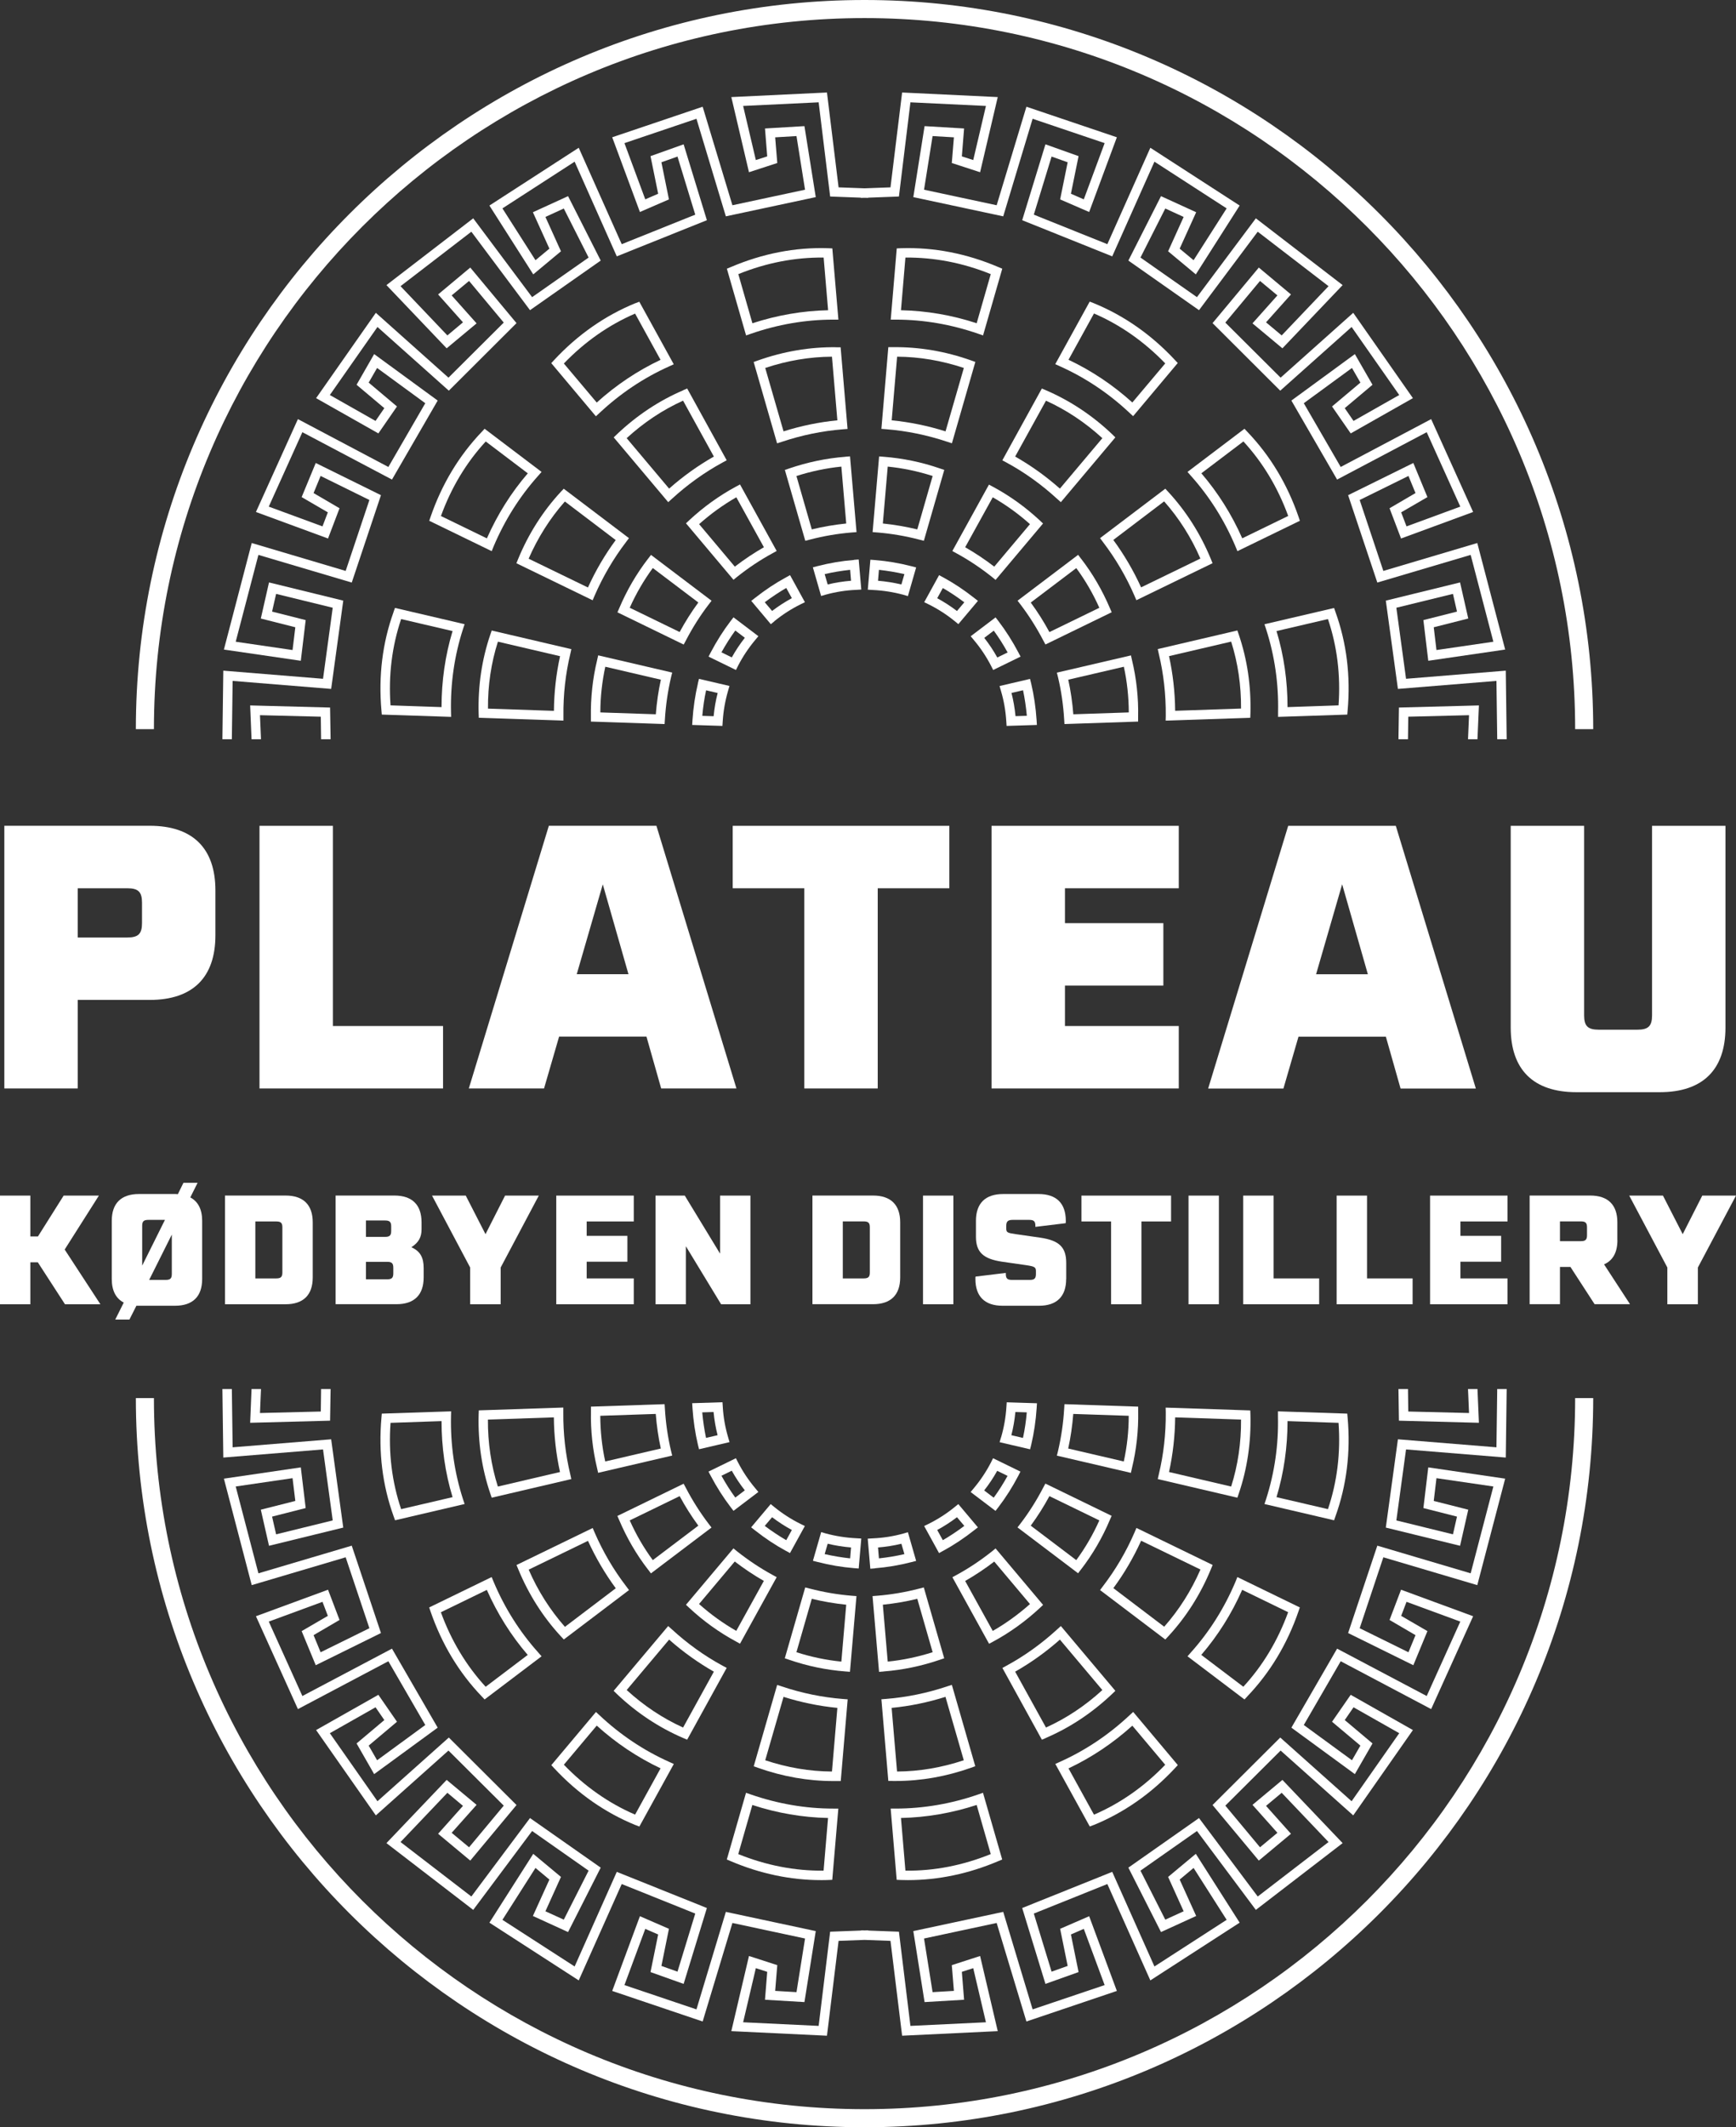 <?xml version="1.0" encoding="UTF-8"?><svg id="Layer_2" xmlns="http://www.w3.org/2000/svg" width="288.27" height="353" viewBox="0 0 288.27 353"><rect x="0" y="0" width="288.27" height="353" fill="#333333" stroke="none"/><defs><style>.cls-1{fill:#fff;}</style></defs><g id="Layer_1-2"><path class="cls-1" d="m12.91,165.93h11.95c7.13,0,10.91-3.72,10.91-10.73v-7.44c0-7.01-3.78-10.73-10.91-10.73H.72v43.59h12.19v-14.69Zm0-18.53h8.23c1.83,0,2.44.61,2.44,2.38v3.41c0,1.77-.61,2.38-2.44,2.38h-8.23v-8.17Z"/><polygon class="cls-1" points="73.57 170.26 55.28 170.26 55.28 137.04 43.09 137.04 43.09 180.62 73.57 180.62 73.57 170.26"/><path class="cls-1" d="m90.34,180.62l2.5-8.6h14.51l2.44,8.6h12.5l-13.29-43.59h-17.86l-13.29,43.59h12.5Zm9.75-33.89l4.27,14.93h-8.59l4.33-14.93Z"/><polygon class="cls-1" points="121.67 147.4 133.56 147.4 133.56 180.62 145.75 180.62 145.75 147.4 157.64 147.4 157.64 137.04 121.67 137.04 121.67 147.4"/><polygon class="cls-1" points="195.74 147.4 195.74 137.04 164.65 137.04 164.65 180.62 195.74 180.62 195.74 170.26 176.84 170.26 176.84 163.55 193.18 163.55 193.18 153.19 176.84 153.19 176.84 147.4 195.74 147.4"/><path class="cls-1" d="m231.77,137.04h-17.86l-13.29,43.59h12.5l2.5-8.6h14.51l2.44,8.6h12.5l-13.29-43.59Zm-13.23,24.63l4.33-14.93,4.27,14.93h-8.59Z"/><path class="cls-1" d="m263.05,168.49v-31.45h-12.19v33.47c0,7.01,3.78,10.73,10.91,10.73h13.84c7.13,0,10.91-3.72,10.91-10.73v-33.47h-12.19v31.45c0,1.77-.61,2.38-2.44,2.38h-6.4c-1.83,0-2.44-.61-2.44-2.38Z"/><polygon class="cls-1" points="16.42 198.4 10.57 198.4 6.3 205.18 5.04 205.18 5.04 198.4 0 198.4 0 216.43 5.04 216.43 5.04 209.47 6.28 209.47 10.79 216.43 16.67 216.43 10.74 207.35 16.42 198.4"/><path class="cls-1" d="m23.08,216.68h5.98c2.95,0,4.51-1.54,4.51-4.44v-9.66c0-1.89-.68-3.2-1.97-3.88l1.21-2.42h-2.35l-.93,1.89c-.15-.03-.33-.03-.48-.03h-5.98c-2.95,0-4.51,1.54-4.51,4.44v9.66c0,1.92.68,3.23,1.99,3.91l-1.41,2.82h2.35l1.16-2.29h.43Zm5.45-5.27c0,.73-.25.98-1.01.98h-2.75l3.76-7.52v6.53Zm-4.92-8c0-.73.25-.98,1.01-.98h2.77l-3.78,7.59v-6.61Z"/><path class="cls-1" d="m37.36,216.43h10.06c2.95,0,4.51-1.54,4.51-4.44v-9.16c0-2.9-1.56-4.44-4.51-4.44h-10.06v18.03Zm5.04-13.74h3.48c.76,0,1.01.25,1.01.98v7.49c0,.73-.25.98-1.01.98h-3.48v-9.46Z"/><path class="cls-1" d="m70.35,211.99v-1.56c0-1.74-.55-2.8-2.04-3.46,1.24-.81,1.69-1.69,1.69-2.98v-1.16c0-2.9-1.56-4.44-4.51-4.44h-9.76v18.03h10.11c2.95,0,4.51-1.54,4.51-4.44Zm-9.58-9.46h3.18c.76,0,1.01.25,1.01.98v.76c0,.73-.25.98-1.01.98h-3.18v-2.72Zm4.54,8.78c0,.73-.25.98-1.01.98h-3.53v-2.9h3.53c.76,0,1.01.25,1.01.98v.93Z"/><polygon class="cls-1" points="83.14 216.43 83.14 210.33 89.47 198.4 83.87 198.4 80.62 204.8 77.34 198.4 71.74 198.4 78.07 210.33 78.07 216.43 83.14 216.43"/><polygon class="cls-1" points="105.24 212.14 97.42 212.14 97.42 209.37 104.18 209.37 104.18 205.08 97.42 205.08 97.42 202.69 105.24 202.69 105.24 198.4 92.37 198.4 92.37 216.43 105.24 216.43 105.24 212.14"/><polygon class="cls-1" points="124.61 198.4 119.57 198.4 119.57 208.03 113.71 198.4 108.85 198.4 108.85 216.43 113.89 216.43 113.89 206.8 119.74 216.43 124.61 216.43 124.61 198.4"/><path class="cls-1" d="m149.48,211.99v-9.16c0-2.9-1.56-4.44-4.51-4.44h-10.06v18.03h10.06c2.95,0,4.51-1.54,4.51-4.44Zm-5.04-.83c0,.73-.25.98-1.01.98h-3.48v-9.46h3.48c.76,0,1.01.25,1.01.98v7.49Z"/><rect class="cls-1" x="153.27" y="198.4" width="5.04" height="18.03"/><path class="cls-1" d="m177.05,212.24v-2.67c0-2.6-1.16-3.73-4.31-4.19l-4.04-.58c-1.44-.2-1.61-.3-1.61-.96v-.43c0-.71.28-.98,1.06-.98h2.77c.76,0,1.01.25,1.01.98v.18l5.02-.61c.03-.1.03-.13.03-.4,0-2.9-1.56-4.44-4.51-4.44h-5.9c-2.95,0-4.51,1.54-4.51,4.44v2.65c0,2.55,1.21,3.68,4.34,4.14l4.03.58c1.34.2,1.59.33,1.59.96v.5c0,.73-.25.98-1.01.98h-2.98c-.76,0-1.01-.25-1.01-.98v-.18l-5.02.61c-.03.08-.03.1-.03.4,0,2.9,1.56,4.44,4.51,4.44h6.05c2.95,0,4.51-1.54,4.51-4.44Z"/><polygon class="cls-1" points="189.54 202.69 194.46 202.69 194.46 198.4 179.58 198.4 179.58 202.69 184.5 202.69 184.5 216.43 189.54 216.43 189.54 202.69"/><rect class="cls-1" x="197.36" y="198.4" width="5.04" height="18.03"/><polygon class="cls-1" points="206.44 198.4 206.44 216.43 219.05 216.43 219.05 212.14 211.49 212.14 211.49 198.4 206.44 198.4"/><polygon class="cls-1" points="227 198.4 221.95 198.4 221.95 216.43 234.57 216.43 234.57 212.14 227 212.14 227 198.4"/><polygon class="cls-1" points="250.33 202.69 250.33 198.4 237.47 198.4 237.47 216.43 250.33 216.43 250.33 212.14 242.51 212.14 242.51 209.37 249.27 209.37 249.27 205.08 242.51 205.08 242.51 202.69 250.33 202.69"/><path class="cls-1" d="m268.57,205.81v-2.98c0-2.9-1.56-4.44-4.51-4.44h-10.06v18.03h5.04v-6.18h1.74l4.01,6.18h5.88l-4.31-6.61c1.46-.63,2.22-1.99,2.22-4.01Zm-5.04-.83c0,.73-.25.98-1.01.98h-3.48v-3.28h3.48c.76,0,1.01.25,1.01.98v1.31Z"/><polygon class="cls-1" points="282.67 198.4 279.42 204.8 276.14 198.4 270.54 198.4 276.87 210.33 276.87 216.43 281.94 216.43 281.94 210.33 288.27 198.4 282.67 198.4"/><polygon class="cls-1" points="54.9 230.49 53.32 230.49 53.27 234.23 43.17 234.48 43.34 230.49 41.77 230.49 41.54 236.1 54.81 235.75 54.9 230.49"/><path class="cls-1" d="m143.03,255.31l-.82-.05c-1.72-.08-3.44-.35-5.1-.8l-.75-.22-1.37,4.76.78.2c2.01.52,4.05.86,6.05,1.02l.77.06.43-4.99Zm-1.86,3.29c-1.4-.15-2.82-.39-4.23-.71l.5-1.72c1.25.3,2.56.51,3.88.62l-.15,1.81Z"/><path class="cls-1" d="m142.22,264.86l-.79-.06c-2.33-.19-4.68-.59-6.98-1.19l-.74-.19-3.39,11.76.71.24c3.04,1.05,6.18,1.7,9.33,1.94l.78.06,1.08-12.57Zm-9.97,9.31l2.55-8.86c1.87.45,3.79.78,5.72.98l-.81,9.44c-2.51-.25-5.01-.77-7.46-1.56Z"/><path class="cls-1" d="m140.75,281.99l-.79-.06c-3.42-.27-6.83-.97-10.14-2.08l-.77-.25-3.89,13.5.7.25c4.11,1.46,8.32,2.2,12.51,2.2.17,0,.35,0,.52,0h.72l1.15-13.55Zm-13.68,10.11l3.04-10.52c2.93.92,5.94,1.54,8.94,1.83l-.9,10.56c-3.7-.02-7.42-.65-11.08-1.87Z"/><path class="cls-1" d="m136.35,311.99c.38,0,.77,0,1.15-.02l.7-.03,1.01-11.82h-.86c-4.61,0-9.22-.8-13.69-2.35l-.78-.27-3.19,11.07.64.27c4.91,2.09,9.96,3.15,15.01,3.15Zm1.15-10.31l-.74,8.74c-4.76.05-9.53-.87-14.17-2.75l2.34-8.15c4.11,1.35,8.34,2.07,12.57,2.16Z"/><path class="cls-1" d="m130.49,257.34l.69.38,2.47-4.49-.74-.36c-1.53-.76-2.99-1.7-4.33-2.79l-.6-.49-3.25,3.86.64.5c1.66,1.31,3.38,2.45,5.11,3.39Zm-3.5-4.13l1.22-1.44c1.04.79,2.14,1.5,3.28,2.12l-.93,1.69c-1.18-.68-2.38-1.48-3.57-2.37Z"/><path class="cls-1" d="m122.88,272.76l6.09-11.04-.69-.38c-2.04-1.11-4.02-2.43-5.89-3.91l-.6-.49-7.88,9.36.54.51c2.35,2.19,4.95,4.06,7.73,5.56l.69.38Zm-6.8-6.59l5.93-7.05c1.55,1.19,3.17,2.27,4.83,3.22l-4.58,8.29c-2.18-1.25-4.26-2.74-6.18-4.46Z"/><path class="cls-1" d="m114.11,288.68l6.56-11.91-.7-.37c-2.99-1.62-5.82-3.65-8.41-6.03l-.61-.54-9.05,10.75.53.52c3.29,3.13,7,5.58,11.02,7.31l.66.28Zm-10.05-8.23l7.05-8.37c2.31,2.04,4.81,3.83,7.43,5.32l-5.11,9.27c-3.38-1.53-6.52-3.62-9.36-6.22Z"/><path class="cls-1" d="m105.52,302.85l.65.25,5.72-10.38-.77-.35c-4.2-1.88-8.09-4.47-11.55-7.72l-.61-.56-7.41,8.82.47.51c3.92,4.21,8.46,7.38,13.51,9.44Zm-11.89-10.01l5.46-6.49c3.21,2.9,6.77,5.28,10.6,7.09l-4.23,7.68c-4.37-1.88-8.34-4.67-11.83-8.28Z"/><path class="cls-1" d="m121.8,250.71l4.13-3.13-.53-.64c-1.1-1.31-2.06-2.74-2.85-4.27l-.35-.69-4.55,2.22.24.46.14.26c.97,1.84,2.08,3.58,3.3,5.18l.47.61Zm-.28-6.65c.63,1.14,1.36,2.23,2.16,3.25l-1.58,1.2c-.83-1.14-1.6-2.35-2.3-3.62l1.72-.84Z"/><path class="cls-1" d="m107.62,260.46l.47.63,10.06-7.61-.48-.62c-1.41-1.85-2.69-3.86-3.79-5.98l-.36-.67-11,5.35.3.69c1.26,2.96,2.87,5.73,4.8,8.22Zm.78-1.57c-1.5-2.03-2.78-4.24-3.83-6.59l8.29-4.03c.91,1.69,1.95,3.33,3.1,4.9l-7.55,5.71Z"/><path class="cls-1" d="m93.62,272.06l10.83-8.2-.47-.63c-2.09-2.72-3.85-5.72-5.24-8.92l-.32-.75-12.65,6.14.28.68h0c1.73,4.2,4.12,7.95,7.09,11.16l.48.51Zm4.01-16.38c1.28,2.81,2.84,5.46,4.62,7.88l-8.44,6.4c-2.46-2.78-4.49-5.97-6.02-9.49l9.85-4.78Z"/><path class="cls-1" d="m79.99,281.5l.48.51,9.46-7.16-.56-.64c-3.07-3.42-5.57-7.37-7.41-11.74l-.32-.77-10.37,5.04.22.66c1.87,5.43,4.73,10.17,8.5,14.1Zm.66-1.59c-3.23-3.51-5.73-7.67-7.44-12.37l7.63-3.71c1.75,3.96,4.04,7.59,6.79,10.79l-6.99,5.29Z"/><path class="cls-1" d="m119.96,232.69l-5.02.16.05.81c.14,2.09.44,4.13.9,6.07l.19.76,5.06-1.18-.23-.8c-.49-1.64-.79-3.34-.89-5.07l-.05-.76Zm-2.72,5.92c-.29-1.39-.5-2.81-.63-4.24l1.88-.06c.13,1.33.35,2.62.67,3.85l-1.93.45Z"/><path class="cls-1" d="m99.33,244.4l12.29-2.86-.19-.77c-.54-2.27-.88-4.63-1.02-7l-.05-.76-12.23.41v.75c-.07,3.21.28,6.4,1.02,9.47l.17.76Zm9.56-9.77c.15,1.94.43,3.87.84,5.74l-9.23,2.15c-.54-2.47-.81-5.01-.82-7.58l9.21-.31Z"/><path class="cls-1" d="m81.65,248.53l13.22-3.09-.17-.77c-.8-3.32-1.19-6.77-1.16-10.28v-.82s-14.03.47-14.03.47l-.03.74c-.12,4.54.53,8.94,1.94,13.08l.23.67Zm10.32-13.33c.03,3.08.37,6.12,1.02,9.07l-10.32,2.41c-1.12-3.54-1.67-7.27-1.65-11.11l10.94-.37Z"/><path class="cls-1" d="m65.59,252.28l11.56-2.7-.27-.81c-1.42-4.4-2.09-9.02-1.99-13.74l.02-.83-11.51.38-.06.69c-.51,5.72.17,11.21,2.02,16.34l.24.66Zm1.02-1.85c-1.53-4.51-2.12-9.33-1.76-14.32l8.47-.29c0,4.33.6,8.57,1.83,12.62l-8.54,1.99Z"/><polygon class="cls-1" points="233.8 230.49 232.22 230.49 232.3 235.75 245.58 236.1 245.34 230.49 243.77 230.49 243.94 234.48 233.85 234.23 233.8 230.49"/><polygon class="cls-1" points="250.04 241.87 250.19 230.49 248.62 230.49 248.49 240.17 232.13 238.84 230.12 253.49 242.45 256.51 243.81 250.52 238.08 249.07 238.53 245.29 247.98 246.67 244.21 261.08 228.71 256.49 223.86 270.99 234.69 276.33 237.03 270.67 232.67 268.14 233.56 265.81 242.49 269.09 236.91 281.44 222.03 273.58 214.44 286.69 224.98 294.4 227.91 289.31 223.3 285.43 224.76 283.31 232.35 287.61 224.44 298.9 212.59 288.33 201.35 299.53 209.03 308.75 214.37 304.3 210.23 299.67 212.83 297.5 220.61 305.67 208.85 314.71 199.1 301.69 187.37 309.92 192.79 320.61 198.63 317.94 195.89 311.9 198.2 309.97 203.69 318.58 191.7 326.32 184.69 310.62 169.74 316.62 173.6 329.21 179.1 327.25 177.83 321.01 179.97 320.08 183.43 329.41 171.47 333.44 166.59 317.26 151.66 320.45 153.53 332.23 160.09 331.84 159.72 327.21 161.61 326.6 163.72 335.58 151.18 336.18 149.27 320.55 144.17 320.36 144.17 320.32 143.95 320.33 143.95 320.32 143.56 320.34 143.17 320.32 143.17 320.33 142.95 320.33 142.95 320.36 137.85 320.55 135.94 336.18 123.4 335.58 125.51 326.6 127.4 327.21 127.03 331.84 133.58 332.23 135.46 320.45 120.53 317.26 115.65 333.44 103.69 329.41 107.15 320.08 109.29 321.01 108.02 327.25 113.52 329.21 117.38 316.62 102.42 310.62 95.42 326.32 83.43 318.58 88.92 309.97 91.23 311.9 88.49 317.94 94.33 320.61 99.75 309.92 88.01 301.69 78.27 314.71 66.51 305.67 74.29 297.5 76.88 299.67 72.75 304.3 78.09 308.75 85.77 299.53 74.53 288.33 62.68 298.9 54.77 287.61 62.36 283.31 63.82 285.43 59.21 289.31 62.13 294.4 72.68 286.69 65.09 273.58 50.21 281.44 44.63 269.09 53.55 265.81 54.44 268.14 50.09 270.67 52.43 276.33 63.26 270.99 58.41 256.49 42.91 261.08 39.14 246.67 48.58 245.29 49.04 249.07 43.31 250.52 44.67 256.51 57 253.49 54.99 238.84 38.63 240.17 38.5 230.49 36.93 230.49 37.08 241.87 53.64 240.52 55.25 252.3 45.85 254.61 45.18 251.67 50.76 250.25 49.95 243.5 37.18 245.37 41.8 263.04 57.4 258.42 61.34 270.19 53.24 274.18 52.07 271.34 56.38 268.82 54.47 263.8 42.5 268.2 49.47 283.61 64.49 275.67 70.62 286.25 62.62 292.1 61.22 289.67 65.92 285.71 62.83 281.24 52.49 287.09 62.41 301.25 74.47 290.49 83.65 299.63 77.89 306.54 75 304.14 79.14 299.5 74.17 295.36 64.17 305.85 78.58 316.93 88.36 303.84 97.74 310.42 93.62 318.55 90.57 317.16 93.15 311.46 88.55 307.63 81.27 319.05 96.1 328.63 103.24 312.64 115.45 317.54 112.5 327.18 109.83 326.23 111.08 320.07 106.26 317.98 101.66 330.38 116.68 335.45 121.62 319.1 133.68 321.68 132.26 330.58 128.72 330.37 129.07 326.1 124.37 324.58 121.44 337.05 137.32 337.81 139.25 322.07 143.56 321.91 147.87 322.07 149.8 337.81 165.68 337.05 162.75 324.58 158.05 326.1 158.4 330.37 154.86 330.58 153.44 321.68 165.5 319.1 170.44 335.45 185.46 330.38 180.86 317.98 176.04 320.07 177.29 326.23 174.62 327.18 171.67 317.54 183.88 312.64 191.02 328.63 205.85 319.05 198.57 307.63 193.97 311.46 196.55 317.16 193.5 318.55 189.38 310.42 198.76 303.84 208.54 316.93 222.95 305.85 212.95 295.36 207.98 299.5 212.12 304.14 209.23 306.54 203.47 299.63 212.65 290.49 224.71 301.25 234.62 287.09 224.29 281.24 221.19 285.71 225.9 289.67 224.5 292.1 216.5 286.25 222.63 275.67 237.65 283.61 244.62 268.2 232.65 263.8 230.74 268.82 235.05 271.34 233.88 274.18 225.78 270.19 229.71 258.42 245.31 263.04 249.94 245.37 237.17 243.5 236.36 250.25 241.94 251.67 241.27 254.61 231.87 252.3 233.48 240.52 250.04 241.87"/><path class="cls-1" d="m145.3,260.24c2-.16,4.04-.5,6.05-1.02l.78-.2-1.37-4.76-.75.22c-1.66.46-3.38.73-5.11.8l-.81.05.43,4.99.77-.06Zm.65-1.64l-.15-1.81c1.33-.11,2.63-.31,3.88-.62l.5,1.72c-1.41.33-2.83.56-4.23.71Z"/><path class="cls-1" d="m146.75,277.36c3.15-.24,6.29-.9,9.33-1.94l.71-.24-3.39-11.76-.74.19c-2.3.6-4.65,1-6.98,1.19l-.79.06,1.08,12.57.77-.06Zm5.57-12.05l2.55,8.86c-2.45.78-4.95,1.31-7.46,1.56l-.81-9.44c1.93-.2,3.85-.52,5.72-.98Z"/><path class="cls-1" d="m148.22,295.54c.17,0,.35,0,.52,0,4.19,0,8.4-.74,12.51-2.2l.7-.25-3.89-13.5-.78.25c-3.31,1.11-6.72,1.81-10.13,2.08l-.79.06,1.15,13.55h.71Zm8.78-13.96l3.04,10.52c-3.66,1.22-7.38,1.85-11.08,1.87l-.9-10.56c3.01-.29,6.01-.91,8.94-1.83Z"/><path class="cls-1" d="m149.61,311.97c.39.01.77.02,1.15.02,5.06,0,10.1-1.06,15.01-3.15l.65-.27-3.19-11.07-.78.27c-4.47,1.55-9.08,2.34-13.69,2.35h-.86l1,11.82.7.03Zm12.57-12.45l2.34,8.15c-4.64,1.88-9.39,2.81-14.17,2.75l-.74-8.74c4.23-.09,8.45-.82,12.57-2.16Z"/><path class="cls-1" d="m156.63,257.34c1.73-.94,3.45-2.08,5.11-3.39l.64-.5-3.25-3.86-.6.49c-1.34,1.09-2.8,2.03-4.33,2.79l-.74.36,2.47,4.49.69-.38Zm-1-3.45c1.14-.62,2.24-1.33,3.28-2.12l1.22,1.44c-1.19.89-2.38,1.68-3.57,2.37l-.93-1.69Z"/><path class="cls-1" d="m173.2,266.31l-7.88-9.36-.59.48c-1.87,1.49-3.85,2.81-5.89,3.92l-.69.38,6.09,11.04.69-.37c2.78-1.5,5.38-3.38,7.74-5.57l.54-.51Zm-2.17-.13c-1.92,1.71-4,3.21-6.18,4.46l-4.58-8.29c1.66-.95,3.28-2.03,4.83-3.22l5.93,7.05Z"/><path class="cls-1" d="m173.66,288.4h0c4.02-1.72,7.72-4.18,11.02-7.31l.53-.51-9.05-10.75-.61.55c-2.59,2.37-5.41,4.4-8.4,6.02l-.7.38,6.56,11.91.66-.28Zm.03-1.73l-5.12-9.27c2.62-1.49,5.12-3.27,7.43-5.32l7.05,8.37c-2.84,2.6-5.98,4.69-9.36,6.22Z"/><path class="cls-1" d="m181.61,302.85c5.04-2.06,9.58-5.23,13.5-9.44l.47-.51-7.41-8.82-.61.56c-3.46,3.24-7.35,5.84-11.55,7.72l-.77.35,5.72,10.38.66-.25Zm-4.18-9.4c3.83-1.81,7.39-4.19,10.6-7.09l5.46,6.49c-3.48,3.61-7.46,6.4-11.83,8.28l-4.23-7.68Z"/><path class="cls-1" d="m165.62,250.32l.17-.22c1.22-1.6,2.33-3.34,3.29-5.18l.37-.72-4.55-2.22-.34.69c-.79,1.53-1.75,2.97-2.85,4.28l-.53.64,4.13,3.13.3-.39Zm-2.19-3c.8-1.02,1.53-2.11,2.16-3.25l1.72.84c-.7,1.26-1.47,2.48-2.3,3.62l-1.58-1.2Z"/><path class="cls-1" d="m179.49,260.46c1.93-2.5,3.55-5.27,4.8-8.23l.3-.69-11-5.35-.36.67c-1.1,2.12-2.37,4.13-3.78,5.97l-.49.63,10.06,7.61.47-.62Zm-8.33-7.29c1.15-1.57,2.19-3.21,3.1-4.9l8.29,4.03c-1.05,2.35-2.34,4.56-3.83,6.59l-7.55-5.71Z"/><path class="cls-1" d="m201.36,259.69l-12.65-6.14-.32.75c-1.39,3.21-3.16,6.21-5.25,8.93l-.47.63,10.83,8.2.49-.52c2.97-3.21,5.36-6.96,7.09-11.16l.28-.68Zm-16.49,3.86c1.79-2.42,3.34-5.06,4.62-7.88l9.85,4.78c-1.54,3.53-3.56,6.71-6.02,9.49l-8.44-6.4Z"/><path class="cls-1" d="m207.12,281.5c3.77-3.94,6.63-8.68,8.5-14.11l.22-.65-10.37-5.04-.31.77c-1.84,4.37-4.34,8.32-7.41,11.74l-.56.64,9.46,7.16.48-.51Zm-7.64-6.89c2.76-3.2,5.04-6.83,6.79-10.79l7.63,3.71c-1.71,4.71-4.21,8.87-7.44,12.37l-6.99-5.29Z"/><path class="cls-1" d="m166.22,238.52l-.23.8,5.06,1.18.19-.76c.46-1.94.76-3.98.9-6.07l.05-.81-5.02-.16-.05.76c-.11,1.73-.41,3.43-.89,5.07Zm4.28-4.15c-.12,1.43-.33,2.85-.63,4.24l-1.93-.45c.32-1.23.54-2.52.67-3.85l1.88.06Z"/><path class="cls-1" d="m187.96,243.64c.75-3.08,1.1-6.26,1.04-9.47v-.75s-12.24-.41-12.24-.41l-.05.77c-.14,2.37-.49,4.73-1.02,7l-.19.77,12.29,2.86.17-.76Zm-10.58-3.27c.41-1.87.69-3.8.84-5.74l9.21.31c0,2.57-.28,5.11-.82,7.58l-9.23-2.15Z"/><path class="cls-1" d="m193.58,234.39c.03,3.51-.36,6.97-1.16,10.29l-.17.76,13.22,3.09.23-.67c1.41-4.13,2.06-8.53,1.94-13.08l-.03-.73-14.05-.47.02.82Zm.54,9.88c.65-2.95.99-5.99,1.02-9.07l10.94.37c.03,3.84-.52,7.58-1.64,11.11l-10.32-2.41Z"/><path class="cls-1" d="m221.76,251.62c1.85-5.13,2.53-10.63,2.02-16.35l-.06-.69-11.51-.38v.83c.11,4.72-.56,9.35-1.97,13.74l-.27.81,11.56,2.7.23-.66Zm-9.79-3.18c1.22-4.05,1.83-8.29,1.83-12.62l8.47.29c.36,5-.23,9.81-1.76,14.32l-8.54-1.99Z"/><polygon class="cls-1" points="245.58 117.06 232.3 117.41 232.22 122.67 233.8 122.67 233.85 118.93 243.94 118.68 243.77 122.67 245.34 122.67 245.58 117.06"/><path class="cls-1" d="m144.09,97.85l.82.05c1.72.08,3.44.35,5.1.8l.75.22,1.37-4.76-.78-.2c-2.01-.52-4.05-.86-6.05-1.02l-.77-.06-.43,4.99Zm1.86-3.29c1.4.15,2.82.39,4.23.71l-.5,1.72c-1.25-.3-2.56-.51-3.88-.62l.15-1.81Z"/><path class="cls-1" d="m144.9,88.3l.79.06c2.33.19,4.68.59,6.98,1.19l.74.19,3.39-11.76-.71-.24c-3.04-1.05-6.18-1.7-9.33-1.94l-.78-.06-1.08,12.57Zm9.97-9.31l-2.55,8.86c-1.87-.45-3.79-.78-5.72-.98l.81-9.44c2.51.25,5.01.77,7.46,1.56Z"/><path class="cls-1" d="m146.37,71.17l.79.06c3.41.27,6.82.97,10.14,2.08l.77.25,3.89-13.5-.7-.25c-4.28-1.52-8.67-2.26-13.03-2.2h-.72l-1.15,13.55Zm13.68-10.11l-3.04,10.52c-2.93-.92-5.94-1.54-8.94-1.83l.9-10.56c3.7.02,7.42.65,11.08,1.87Z"/><path class="cls-1" d="m149.61,41.19l-.7.03-1,11.82h.86c4.61,0,9.22.8,13.69,2.35l.78.27,3.19-11.07-.64-.27c-5.28-2.25-10.71-3.31-16.17-3.13Zm0,10.29l.74-8.74c4.77-.04,9.53.87,14.17,2.75l-2.34,8.15c-4.11-1.35-8.34-2.07-12.57-2.16Z"/><path class="cls-1" d="m156.63,95.82l-.69-.38-2.47,4.49.74.36c1.53.76,2.99,1.7,4.33,2.79l.6.49,3.25-3.86-.64-.5c-1.66-1.31-3.38-2.45-5.11-3.39Zm3.5,4.13l-1.22,1.44c-1.04-.79-2.14-1.5-3.28-2.12l.93-1.69c1.19.68,2.38,1.48,3.57,2.37Z"/><path class="cls-1" d="m164.23,80.4l-6.09,11.04.69.38c2.04,1.11,4.02,2.43,5.89,3.92l.6.49,7.88-9.36-.54-.51c-2.35-2.19-4.95-4.06-7.73-5.56l-.69-.37Zm6.8,6.58l-5.93,7.05c-1.55-1.19-3.17-2.27-4.83-3.22l4.58-8.29c2.18,1.25,4.26,2.74,6.18,4.46Z"/><path class="cls-1" d="m173,64.48l-6.56,11.91.7.37c2.99,1.62,5.82,3.65,8.41,6.03l.61.54,9.05-10.75-.53-.52c-3.29-3.13-7-5.58-11.02-7.31l-.66-.28Zm10.05,8.23l-7.05,8.37c-2.31-2.04-4.8-3.83-7.43-5.32l5.12-9.27c3.38,1.53,6.52,3.62,9.36,6.22Z"/><path class="cls-1" d="m181.6,50.3l-.65-.25-5.72,10.38.77.35c4.2,1.88,8.09,4.47,11.55,7.72l.61.56,7.41-8.82-.47-.5c-3.92-4.21-8.46-7.38-13.51-9.44Zm11.89,10.01l-5.46,6.48c-3.21-2.9-6.77-5.28-10.6-7.09l4.23-7.68c4.37,1.88,8.34,4.67,11.83,8.28Z"/><path class="cls-1" d="m165.32,102.45l-4.13,3.13.53.64c1.1,1.3,2.06,2.74,2.85,4.27l.35.69,4.55-2.22-.38-.72c-.97-1.84-2.08-3.58-3.3-5.18l-.47-.61Zm.28,6.65c-.63-1.14-1.36-2.23-2.16-3.25l1.58-1.2c.83,1.14,1.6,2.35,2.3,3.62l-1.72.84Z"/><path class="cls-1" d="m179.5,92.7l-.47-.63-10.06,7.61.48.62c1.41,1.85,2.68,3.86,3.79,5.98l.36.67,11-5.35-.3-.69c-1.26-2.96-2.87-5.73-4.8-8.22Zm-.78,1.57c1.5,2.03,2.78,4.24,3.83,6.59l-8.29,4.03c-.91-1.69-1.95-3.34-3.1-4.9l7.55-5.71Z"/><path class="cls-1" d="m193.5,81.1l-10.83,8.2.47.63c2.08,2.72,3.85,5.72,5.24,8.92l.32.75,12.65-6.14-.28-.69c-1.73-4.2-4.12-7.95-7.09-11.16l-.48-.52Zm-4.01,16.38c-1.28-2.81-2.84-5.46-4.62-7.88l8.44-6.4c2.46,2.78,4.49,5.96,6.02,9.49l-9.85,4.78Z"/><path class="cls-1" d="m207.13,71.66l-.48-.51-9.46,7.16.56.64c3.07,3.42,5.57,7.37,7.41,11.74l.32.77,10.37-5.04-.22-.66c-1.87-5.43-4.73-10.17-8.5-14.1Zm-.66,1.59c3.23,3.51,5.73,7.67,7.44,12.37l-7.63,3.71c-1.75-3.96-4.04-7.59-6.79-10.79l6.99-5.29Z"/><path class="cls-1" d="m167.16,120.46l5.02-.16-.05-.81c-.14-2.09-.44-4.13-.9-6.07l-.19-.76-5.06,1.18.23.8c.49,1.63.78,3.34.89,5.07l.05.76Zm2.72-5.92c.29,1.39.5,2.81.63,4.24l-1.88.06c-.13-1.33-.35-2.62-.67-3.85l1.93-.45Z"/><path class="cls-1" d="m187.79,108.76l-12.29,2.86.19.77c.54,2.27.88,4.63,1.02,7l.05.76,12.23-.41v-.75c.07-3.21-.28-6.4-1.02-9.47l-.17-.76Zm-9.56,9.77c-.15-1.94-.43-3.87-.84-5.74l9.23-2.15c.54,2.47.81,5.01.82,7.58l-9.21.31Z"/><path class="cls-1" d="m207.64,118.37c.12-4.55-.53-8.94-1.94-13.08l-.23-.67-13.22,3.09.17.77c.8,3.32,1.19,6.77,1.16,10.28l-.02.82,14.05-.47.03-.74Zm-12.5-.42c-.03-3.08-.37-6.13-1.02-9.07l10.32-2.41c1.12,3.54,1.67,7.27,1.64,11.11l-10.94.37Z"/><path class="cls-1" d="m212.21,118.96l11.51-.38.06-.69c.51-5.71-.17-11.21-2.02-16.34l-.23-.66-11.56,2.7.27.81c1.42,4.4,2.09,9.02,1.99,13.75v.83Zm8.3-16.23c1.53,4.51,2.12,9.32,1.76,14.32l-8.47.29c0-4.33-.6-8.57-1.83-12.62l8.54-1.99Z"/><polygon class="cls-1" points="53.32 122.67 54.9 122.67 54.81 117.41 41.54 117.06 41.77 122.67 43.34 122.67 43.17 118.68 53.27 118.93 53.32 122.67"/><polygon class="cls-1" points="37.08 111.29 36.93 122.67 38.5 122.67 38.63 112.99 54.99 114.32 57 99.67 44.67 96.65 43.31 102.64 49.04 104.09 48.58 107.87 39.14 106.49 42.91 92.08 58.41 96.67 63.26 82.17 52.43 76.83 50.09 82.49 54.44 85.02 53.55 87.35 44.63 84.07 50.21 71.72 65.09 79.58 72.68 66.47 62.13 58.76 59.21 63.85 63.82 67.73 62.36 69.85 54.77 65.55 62.68 54.26 74.53 64.83 85.77 53.62 78.09 44.4 72.75 48.86 76.88 53.49 74.29 55.66 66.51 47.49 78.27 38.45 88.01 51.47 99.75 43.24 94.33 32.55 88.49 35.22 91.23 41.26 88.92 43.18 83.43 34.58 95.42 26.83 102.42 42.54 117.38 36.54 113.52 23.95 108.02 25.91 109.29 32.15 107.15 33.08 103.69 23.75 115.65 19.71 120.53 35.9 135.46 32.71 133.58 20.93 127.03 21.32 127.4 25.95 125.51 26.56 123.4 17.58 135.94 16.98 137.85 32.61 142.95 32.8 142.95 32.84 143.17 32.83 143.17 32.83 143.56 32.82 143.95 32.83 143.95 32.83 144.17 32.83 144.17 32.8 149.27 32.61 151.18 16.98 163.72 17.58 161.61 26.56 159.72 25.95 160.09 21.32 153.53 20.93 151.66 32.71 166.59 35.9 171.47 19.71 183.43 23.75 179.97 33.08 177.83 32.15 179.1 25.91 173.6 23.95 169.74 36.54 184.69 42.54 191.7 26.83 203.69 34.58 198.2 43.18 195.89 41.26 198.63 35.22 192.79 32.55 187.37 43.24 199.1 51.47 208.85 38.45 220.61 47.49 212.83 55.66 210.23 53.49 214.37 48.86 209.03 44.4 201.35 53.62 212.59 64.83 224.44 54.26 232.35 65.55 224.76 69.85 223.3 67.73 227.91 63.85 224.98 58.76 214.44 66.47 222.03 79.58 236.91 71.72 242.49 84.07 233.56 87.35 232.67 85.02 237.03 82.49 234.69 76.83 223.86 82.17 228.71 96.67 244.21 92.08 247.98 106.49 238.53 107.87 238.08 104.09 243.81 102.64 242.45 96.65 230.12 99.67 232.13 114.32 248.49 112.99 248.62 122.67 250.19 122.67 250.04 111.29 233.48 112.64 231.87 100.85 241.27 98.55 241.94 101.49 236.36 102.9 237.17 109.65 249.94 107.79 245.31 90.11 229.71 94.74 225.78 82.97 233.88 78.98 235.05 81.82 230.74 84.34 232.65 89.36 244.62 84.96 237.65 69.55 222.63 77.49 216.5 66.91 224.5 61.06 225.9 63.49 221.19 67.45 224.29 71.92 234.62 66.07 224.71 51.91 212.65 62.67 203.47 53.53 209.23 46.62 212.12 49.02 207.98 53.66 212.95 57.8 222.95 47.31 208.54 36.23 198.76 49.31 189.38 42.74 193.5 34.6 196.55 36 193.97 41.7 198.57 45.53 205.85 34.11 191.02 24.52 183.88 40.52 171.67 35.62 174.62 25.98 177.29 26.93 176.04 33.09 180.86 35.18 185.46 22.78 170.44 17.71 165.5 34.06 153.44 31.48 154.86 22.58 158.4 22.79 158.05 27.05 162.75 28.58 165.68 16.11 149.8 15.35 147.87 31.09 143.56 31.25 139.25 31.09 137.32 15.35 121.44 16.11 124.37 28.58 129.07 27.05 128.72 22.79 132.26 22.58 133.68 31.48 121.62 34.06 116.68 17.71 101.66 22.78 106.26 35.18 111.08 33.09 109.83 26.93 112.5 25.98 115.45 35.62 103.24 40.52 96.1 24.52 81.27 34.11 88.55 45.53 93.15 41.7 90.57 36 93.62 34.6 97.74 42.74 88.36 49.31 78.58 36.23 64.17 47.31 74.17 57.8 79.14 53.66 75 49.02 77.89 46.62 83.65 53.53 74.47 62.67 62.41 51.91 52.49 66.07 62.83 71.92 65.92 67.45 61.22 63.49 62.62 61.06 70.62 66.91 64.49 77.49 49.47 69.55 42.5 84.96 54.47 89.36 56.38 84.34 52.07 81.82 53.24 78.98 61.34 82.97 57.4 94.74 41.8 90.11 37.18 107.79 49.95 109.65 50.76 102.9 45.18 101.49 45.85 98.55 55.25 100.85 53.64 112.64 37.08 111.29"/><path class="cls-1" d="m141.82,92.92c-2.01.16-4.04.5-6.06,1.02l-.78.2,1.37,4.76.75-.22c1.66-.46,3.38-.73,5.11-.8l.81-.05-.43-4.99-.77.06Zm-.65,1.64l.15,1.81c-1.33.11-2.63.31-3.88.62l-.5-1.72c1.41-.33,2.83-.56,4.23-.71Z"/><path class="cls-1" d="m140.37,75.8c-3.15.24-6.29.9-9.33,1.94l-.71.24,3.39,11.76.74-.19c2.3-.6,4.64-1,6.98-1.19l.79-.06-1.08-12.57-.77.06Zm-5.57,12.05l-2.55-8.86c2.45-.78,4.95-1.31,7.46-1.56l.81,9.44c-1.93.2-3.85.52-5.72.98Z"/><path class="cls-1" d="m138.89,57.62c-4.37-.06-8.75.68-13.04,2.2l-.7.25,3.89,13.5.78-.25c3.31-1.11,6.72-1.81,10.14-2.08l.78-.06-1.15-13.55h-.71Zm-8.78,13.96l-3.04-10.52c3.66-1.22,7.38-1.85,11.08-1.87l.9,10.56c-3.01.29-6.01.91-8.94,1.83Z"/><path class="cls-1" d="m137.51,41.19c-5.45-.18-10.88.88-16.16,3.13l-.65.27,3.19,11.07.78-.27c4.47-1.55,9.08-2.35,13.69-2.35h.86l-1.01-11.82-.7-.03Zm-12.57,12.45l-2.34-8.15c4.64-1.88,9.4-2.8,14.17-2.75l.74,8.74c-4.23.09-8.45.82-12.57,2.16Z"/><path class="cls-1" d="m128.59,103.08c1.34-1.09,2.8-2.03,4.33-2.79l.74-.36-2.47-4.49-.69.38c-1.73.94-3.45,2.08-5.11,3.39l-.64.5,3.25,3.87.6-.49Zm-1.6-3.14c1.19-.89,2.38-1.68,3.57-2.37l.93,1.69c-1.14.62-2.24,1.33-3.28,2.12l-1.22-1.44Z"/><path class="cls-1" d="m113.92,86.85l7.88,9.36.59-.48c1.87-1.49,3.85-2.81,5.89-3.92l.69-.38-6.09-11.04-.69.37c-2.78,1.5-5.38,3.38-7.74,5.57l-.54.51Zm2.17.13c1.92-1.71,4-3.21,6.18-4.46l4.58,8.29c-1.66.95-3.28,2.03-4.83,3.22l-5.93-7.05Z"/><path class="cls-1" d="m113.46,64.76c-4.02,1.72-7.72,4.18-11.02,7.31l-.53.51,9.05,10.75.61-.55c2.59-2.37,5.42-4.4,8.4-6.02l.7-.38-6.56-11.91-.66.28Zm-.03,1.73l5.11,9.27c-2.62,1.49-5.11,3.27-7.43,5.32l-7.05-8.37c2.84-2.6,5.98-4.69,9.36-6.22Z"/><path class="cls-1" d="m105.51,50.31c-5.04,2.06-9.58,5.23-13.5,9.44l-.47.51,7.41,8.82.61-.56c3.46-3.24,7.35-5.84,11.55-7.72l.77-.35-5.72-10.38-.66.25Zm4.18,9.4c-3.83,1.81-7.39,4.19-10.6,7.09l-5.46-6.48c3.48-3.61,7.46-6.4,11.83-8.28l4.23,7.68Z"/><path class="cls-1" d="m121.32,103.06c-1.22,1.6-2.32,3.34-3.29,5.18l-.37.72,4.55,2.22.34-.69c.79-1.53,1.75-2.97,2.85-4.28l.53-.64-4.13-3.13-.48.62Zm2.36,2.78c-.8,1.02-1.53,2.11-2.16,3.25l-1.72-.84c.7-1.26,1.47-2.48,2.3-3.62l1.58,1.2Z"/><path class="cls-1" d="m107.63,92.69c-1.93,2.5-3.55,5.27-4.8,8.23l-.3.69,11,5.35.36-.67c1.1-2.12,2.37-4.13,3.78-5.97l.49-.63-10.06-7.61-.47.62Zm8.33,7.29c-1.15,1.57-2.19,3.21-3.1,4.9l-8.29-4.03c1.05-2.35,2.34-4.56,3.83-6.59l7.55,5.71Z"/><path class="cls-1" d="m85.76,93.47l12.65,6.14.32-.75c1.39-3.2,3.16-6.21,5.24-8.93l.47-.63-10.83-8.2-.49.52c-2.97,3.21-5.36,6.96-7.09,11.16l-.28.69Zm16.49-3.86c-1.79,2.42-3.34,5.06-4.62,7.88l-9.85-4.78c1.54-3.52,3.56-6.71,6.02-9.49l8.44,6.4Z"/><path class="cls-1" d="m80,71.66c-3.77,3.94-6.63,8.68-8.5,14.11l-.22.65,10.37,5.04.31-.77c1.85-4.37,4.34-8.32,7.41-11.74l.56-.64-9.46-7.16-.47.51Zm7.64,6.89c-2.76,3.2-5.04,6.83-6.79,10.79l-7.63-3.71c1.71-4.71,4.21-8.87,7.44-12.37l6.99,5.29Z"/><path class="cls-1" d="m115.89,113.42c-.46,1.94-.76,3.98-.9,6.07l-.05.81,5.02.16.05-.76c.11-1.73.41-3.43.89-5.07l.23-.8-5.06-1.18-.19.76Zm3.28,1.58c-.32,1.23-.54,2.52-.67,3.85l-1.88-.06c.12-1.43.33-2.85.63-4.24l1.93.45Z"/><path class="cls-1" d="m99.16,109.52c-.75,3.08-1.09,6.27-1.04,9.47v.75s12.24.41,12.24.41l.05-.77c.14-2.37.49-4.72,1.02-7l.19-.77-12.29-2.86-.17.76Zm10.58,3.27c-.41,1.87-.69,3.8-.84,5.74l-9.21-.31c0-2.57.29-5.11.82-7.58l9.23,2.15Z"/><path class="cls-1" d="m94.87,107.72l-13.22-3.09-.23.67c-1.41,4.13-2.06,8.53-1.94,13.08l.03.73,14.05.47v-.82c-.04-3.51.35-6.97,1.15-10.29l.17-.76Zm-2.9,10.24l-10.94-.37c-.03-3.84.52-7.58,1.65-11.11l10.32,2.41c-.65,2.95-.99,5.99-1.02,9.07Z"/><path class="cls-1" d="m65.36,101.54c-1.85,5.13-2.53,10.63-2.02,16.35l.06.69,11.51.38-.02-.83c-.1-4.72.57-9.35,1.99-13.74l.27-.81-11.56-2.7-.24.66Zm9.79,3.18c-1.22,4.05-1.83,8.29-1.83,12.62l-8.47-.29c-.36-5,.24-9.81,1.76-14.32l8.54,1.99Z"/><path class="cls-1" d="m143.56,3c65.07,0,118,52.93,118,118h3C264.56,54.28,210.28,0,143.56,0S22.56,54.28,22.56,121h3C25.56,55.93,78.49,3,143.56,3Z"/><path class="cls-1" d="m143.56,350c-65.07,0-118-52.93-118-118h-3c0,66.72,54.28,121,121,121s121-54.28,121-121h-3c0,65.07-52.93,118-118,118Z"/></g></svg>